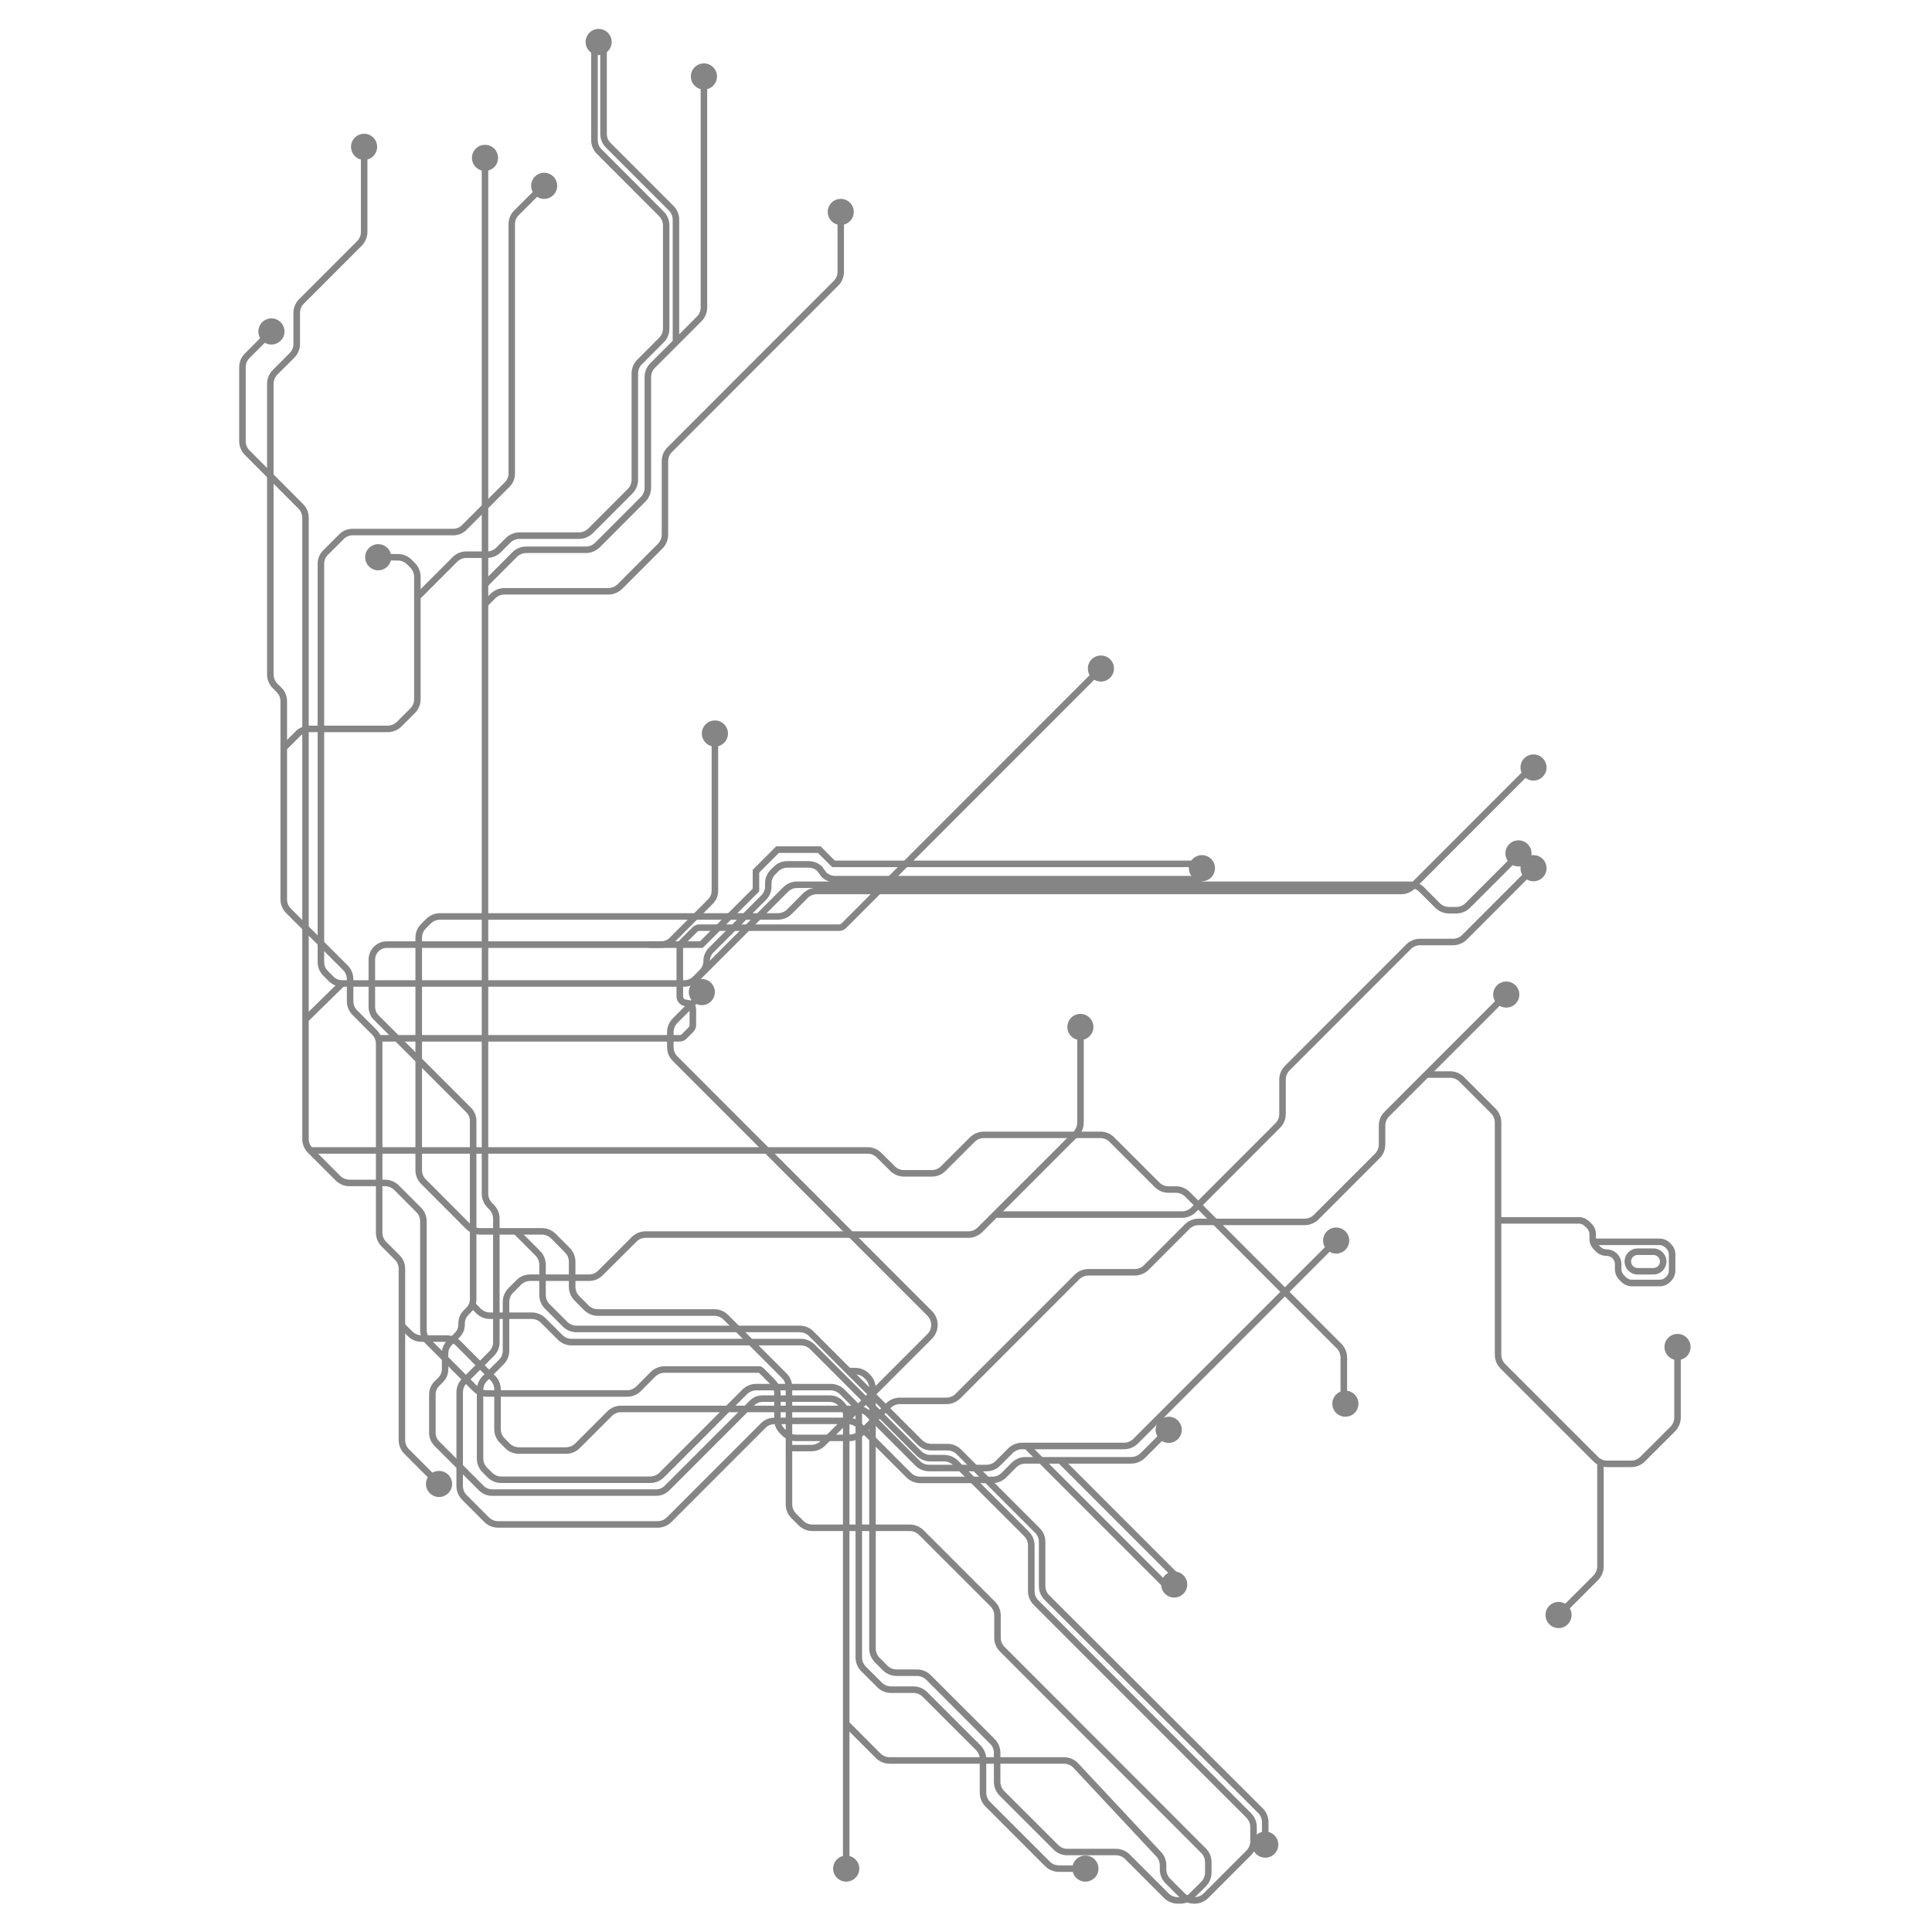 <svg xmlns="http://www.w3.org/2000/svg" xmlns:xlink="http://www.w3.org/1999/xlink" width="1080" zoomAndPan="magnify" viewBox="0 0 810 810" height="1080" preserveAspectRatio="xMidYMid meet" version="1.0"><defs><filter x="0%" y="0%" width="100%" height="100%" id="id1"><feColorMatrix values="0 0 0 0 1 0 0 0 0 1 0 0 0 0 1 0 0 0 1 0" color-interpolation-filters="sRGB"/></filter><mask id="id2"><g filter="url(#id1)"><rect x="-81" width="972" fill="#000000" y="-81" height="972" fill-opacity="0.498"/></g></mask><clipPath id="id3"><path d="M 76 308 L 545 308 L 545 786.121 L 76 786.121 Z M 76 308 " clip-rule="nonzero"/></clipPath><clipPath id="id4"><path d="M 99 534 L 429 534 L 429 786.121 L 99 786.121 Z M 99 534 " clip-rule="nonzero"/></clipPath><clipPath id="id5"><path d="M 147 0.121 L 159 0.121 L 159 12 L 147 12 Z M 147 0.121 " clip-rule="nonzero"/></clipPath><clipPath id="id6"><rect x="0" width="614" y="0" height="787"/></clipPath></defs><g mask="url(#id2)"><g transform="matrix(1, 0, 0, 1, 98, 12)"><g clip-path="url(#id6)"><path fill="#0d0a0b" d="M 85.102 611.113 L 71.57 597.57 C 70.004 596.035 69.145 593.949 69.145 591.77 L 69.145 520.016 C 69.145 518.543 68.594 517.16 67.551 516.148 L 61.996 510.59 C 60.461 509.023 59.602 506.969 59.602 504.785 L 59.602 425.633 C 59.602 424.16 59.02 422.809 58.004 421.766 L 49.844 413.566 C 48.277 412.031 47.418 409.977 47.418 407.766 L 47.418 398.555 C 47.418 397.109 46.867 395.73 45.824 394.684 L 22.012 370.859 C 20.445 369.293 19.586 367.238 19.586 365.059 L 19.586 282.035 C 19.586 280.594 19.035 279.211 17.992 278.168 L 16.395 276.57 C 14.828 275.004 13.973 272.949 13.973 270.738 L 13.973 148.906 C 13.973 146.727 14.828 144.672 16.395 143.105 L 23.422 136.043 C 24.465 135.027 25.02 133.648 25.02 132.172 L 25.02 119.188 C 25.02 116.977 25.906 114.918 27.441 113.383 L 51.715 89.098 C 52.758 88.055 53.312 86.703 53.312 85.23 L 53.312 49.551 L 56.043 49.551 L 56.043 85.23 C 56.043 87.41 55.184 89.465 53.648 91.031 L 29.375 115.316 C 28.332 116.363 27.781 117.711 27.781 119.188 L 27.781 132.172 C 27.781 134.383 26.922 136.441 25.387 137.977 L 18.297 145.039 C 17.285 146.082 16.703 147.465 16.703 148.906 L 16.703 270.738 C 16.703 272.211 17.285 273.594 18.297 274.637 L 19.926 276.234 C 21.488 277.797 22.348 279.855 22.348 282.035 L 22.348 365.059 C 22.348 366.531 22.902 367.883 23.945 368.926 L 47.758 392.75 C 49.289 394.316 50.148 396.375 50.148 398.555 L 50.148 407.766 C 50.148 409.238 50.734 410.621 51.777 411.633 L 59.938 419.832 C 61.473 421.367 62.332 423.422 62.332 425.633 L 62.332 504.785 C 62.332 506.23 62.887 507.613 63.93 508.656 L 69.484 514.211 C 71.047 515.746 71.875 517.805 71.875 520.016 L 71.875 591.77 C 71.875 593.242 72.461 594.625 73.504 595.637 L 87.035 609.176 L 85.102 611.113 " fill-opacity="1" fill-rule="nonzero"/><path fill="#0d0a0b" d="M 315.559 604.848 L 291.559 604.848 C 289.383 604.848 287.297 604.02 285.762 602.453 L 264.984 581.668 C 263.973 580.656 262.562 580.07 261.121 580.07 L 162.402 580.07 C 160.957 580.07 159.578 580.625 158.535 581.668 L 145.094 595.117 C 143.559 596.68 141.504 597.512 139.293 597.512 L 119.562 597.512 C 117.383 597.512 115.297 596.68 113.762 595.117 L 111.613 592.938 C 110.051 591.402 109.223 589.344 109.223 587.133 L 109.223 570.523 C 109.223 569.047 108.637 567.668 107.594 566.652 L 93.172 552.191 C 92.16 551.148 90.75 550.566 89.273 550.566 L 78.781 550.566 C 76.57 550.566 74.516 549.734 72.98 548.172 L 69.543 544.762 L 71.477 542.828 L 74.914 546.234 C 75.926 547.281 77.309 547.832 78.781 547.832 L 89.273 547.832 C 91.484 547.832 93.539 548.691 95.105 550.258 L 109.527 564.719 C 111.094 566.254 111.953 568.312 111.953 570.523 L 111.953 587.133 C 111.953 588.605 112.504 589.988 113.547 591 L 115.695 593.18 C 116.738 594.227 118.121 594.777 119.562 594.777 L 139.293 594.777 C 140.738 594.777 142.148 594.195 143.16 593.18 L 156.602 579.734 C 158.168 578.168 160.223 577.34 162.402 577.34 L 261.121 577.34 C 263.297 577.34 265.387 578.168 266.918 579.734 L 287.695 600.52 C 288.738 601.562 290.086 602.117 291.559 602.117 L 315.559 602.117 C 317.031 602.117 318.41 601.562 319.426 600.52 L 324.672 595.27 C 326.234 593.734 328.293 592.875 330.473 592.875 L 373.246 592.875 C 374.691 592.875 376.102 592.289 377.113 591.277 L 461.227 507.152 L 463.16 509.086 L 379.078 593.211 C 377.512 594.746 375.457 595.605 373.246 595.605 L 330.473 595.605 C 328.996 595.605 327.648 596.191 326.605 597.203 L 321.355 602.453 C 319.824 604.02 317.734 604.848 315.559 604.848 " fill-opacity="1" fill-rule="nonzero"/><path fill="#0d0a0b" d="M 177.715 628.488 L 110.848 628.488 C 108.668 628.488 106.613 627.66 105.047 626.094 L 95.75 616.793 C 94.215 615.227 93.355 613.168 93.355 610.988 L 93.355 571.781 C 93.355 569.57 94.215 567.512 95.75 565.977 L 107.105 554.586 C 108.148 553.574 108.73 552.191 108.73 550.719 L 108.73 498.891 C 108.73 497.449 108.148 496.066 107.105 495.023 L 106.367 494.285 C 104.832 492.719 103.973 490.664 103.973 488.484 L 103.973 54.188 L 106.707 54.188 L 106.707 488.484 C 106.707 489.926 107.289 491.309 108.301 492.352 L 109.039 493.09 C 110.602 494.656 111.461 496.711 111.461 498.891 L 111.461 550.719 C 111.461 552.93 110.602 554.988 109.039 556.523 L 97.684 567.914 C 96.641 568.926 96.086 570.309 96.086 571.781 L 96.086 610.988 C 96.086 612.434 96.641 613.812 97.684 614.859 L 106.98 624.16 C 108.023 625.203 109.406 625.758 110.848 625.758 L 177.715 625.758 C 179.156 625.758 180.566 625.176 181.582 624.16 L 220.98 584.738 C 222.516 583.172 224.602 582.344 226.781 582.344 L 257.406 582.344 C 259.617 582.344 261.641 583.172 263.207 584.738 L 283.949 605.492 C 284.992 606.535 286.344 607.09 287.816 607.09 L 318.074 607.09 C 319.516 607.09 320.926 606.508 321.941 605.492 L 326.113 601.285 C 327.68 599.723 329.734 598.859 331.914 598.859 L 376.285 598.859 C 377.727 598.859 379.109 598.277 380.152 597.266 L 391.996 585.414 L 393.93 587.348 L 382.086 599.199 C 380.551 600.734 378.434 601.625 376.285 601.625 L 331.914 601.625 C 330.473 601.625 329.09 602.176 328.047 603.223 L 323.875 607.426 C 322.34 608.961 320.223 609.824 318.074 609.824 L 287.816 609.824 C 285.637 609.824 283.582 608.961 282.016 607.426 L 261.273 586.672 C 260.262 585.66 258.848 585.074 257.406 585.074 L 226.781 585.074 C 225.309 585.074 223.926 585.629 222.914 586.672 L 183.512 626.094 C 181.98 627.629 179.863 628.488 177.715 628.488 " fill-opacity="1" fill-rule="nonzero"/><path fill="#0d0a0b" d="M 106.305 242.215 L 104.375 240.281 L 107.719 236.934 C 109.281 235.398 111.34 234.539 113.52 234.539 L 157.062 234.539 C 158.504 234.539 159.914 233.953 160.93 232.941 L 177.805 216.023 C 178.82 215.012 179.434 213.598 179.434 212.156 L 179.434 181.359 C 179.434 179.148 180.262 177.094 181.824 175.559 L 251.516 105.801 C 252.559 104.758 253.141 103.406 253.141 101.93 L 253.141 77.277 L 255.84 77.277 L 255.84 101.93 C 255.84 104.109 255.012 106.199 253.449 107.734 L 183.758 177.492 C 182.715 178.504 182.133 179.887 182.133 181.359 L 182.133 212.156 C 182.133 214.336 181.273 216.453 179.738 217.988 L 162.863 234.875 C 161.328 236.379 159.211 237.27 157.062 237.27 L 113.52 237.27 C 112.043 237.27 110.695 237.824 109.652 238.867 L 106.305 242.215 " fill-opacity="1" fill-rule="nonzero"/><path fill="#0d0a0b" d="M 106.305 233.953 L 104.375 232.02 L 116.832 219.523 C 118.398 217.988 120.453 217.129 122.664 217.129 L 147.641 217.129 C 149.082 217.129 150.496 216.547 151.508 215.531 L 170.656 196.375 C 171.699 195.332 172.25 193.949 172.25 192.504 L 172.25 146.051 C 172.25 143.871 173.109 141.816 174.676 140.25 L 194.16 120.754 C 195.176 119.738 195.758 118.355 195.758 116.883 L 195.758 20.047 L 198.488 20.047 L 198.488 116.883 C 198.488 119.094 197.629 121.152 196.094 122.688 L 176.609 142.184 C 175.566 143.227 174.984 144.609 174.984 146.051 L 174.984 192.504 C 174.984 194.684 174.152 196.742 172.59 198.309 L 153.441 217.469 C 151.906 218.973 149.789 219.863 147.641 219.863 L 122.664 219.863 C 121.188 219.863 119.809 220.445 118.766 221.457 L 106.305 233.953 " fill-opacity="1" fill-rule="nonzero"/><path fill="#0d0a0b" d="M 77.555 239.664 L 75.621 237.73 L 91.762 221.582 C 93.297 220.047 95.352 219.188 97.562 219.188 L 106.184 219.188 C 107.625 219.188 109.039 218.602 110.051 217.59 L 114.039 213.598 C 115.574 212.062 117.66 211.203 119.84 211.203 L 144.758 211.203 C 146.199 211.203 147.578 210.621 148.621 209.605 L 165.164 193.027 C 166.207 192.016 166.789 190.602 166.789 189.16 L 166.789 144.609 C 166.789 142.398 167.648 140.34 169.184 138.805 L 178.328 129.625 C 179.34 128.613 179.953 127.199 179.953 125.758 L 179.953 82.496 C 179.953 81.023 179.371 79.672 178.328 78.629 L 152.273 52.531 C 150.711 50.996 149.852 48.938 149.852 46.727 L 149.852 6.965 L 152.613 6.965 L 152.613 46.727 C 152.613 48.199 153.164 49.582 154.207 50.594 L 180.262 76.691 C 181.824 78.227 182.652 80.316 182.652 82.496 L 182.652 125.758 C 182.652 127.938 181.797 130.055 180.262 131.559 L 171.117 140.738 C 170.074 141.785 169.52 143.137 169.52 144.609 L 169.52 189.16 C 169.52 191.309 168.629 193.426 167.098 194.961 L 150.555 211.543 C 148.992 213.078 146.934 213.938 144.758 213.938 L 119.84 213.938 C 118.367 213.938 116.984 214.52 115.973 215.531 L 111.984 219.523 C 110.418 221.059 108.363 221.918 106.184 221.918 L 97.562 221.918 C 96.086 221.918 94.707 222.504 93.695 223.516 L 77.555 239.664 " fill-opacity="1" fill-rule="nonzero"/><path fill="#0d0a0b" d="M 22.258 302.207 L 20.324 300.273 L 25.938 294.625 C 27.473 293.09 29.527 292.23 31.738 292.23 L 64.543 292.23 C 65.984 292.23 67.395 291.645 68.41 290.633 L 74.023 285.016 C 75.035 283.969 75.621 282.617 75.621 281.145 L 75.621 229.84 C 75.621 228.398 75.035 227.016 74.023 225.973 L 72.645 224.59 C 71.629 223.578 70.219 222.992 68.777 222.992 L 61.996 222.992 L 61.996 220.262 L 68.777 220.262 C 70.957 220.262 73.043 221.121 74.578 222.656 L 75.957 224.039 C 77.492 225.602 78.352 227.66 78.352 229.84 L 78.352 281.145 C 78.352 283.324 77.492 285.414 75.957 286.949 L 70.34 292.566 C 68.809 294.102 66.691 294.961 64.543 294.961 L 31.738 294.961 C 30.266 294.961 28.883 295.547 27.871 296.59 L 22.258 302.207 " fill-opacity="1" fill-rule="nonzero"/><path fill="#0d0a0b" d="M 258.145 771.934 L 255.41 771.934 L 255.41 581.301 C 255.41 579.98 254.891 578.75 253.969 577.828 L 253.324 577.152 C 252.375 576.234 251.145 575.742 249.828 575.742 L 221.75 575.742 C 220.43 575.742 219.203 576.234 218.281 577.152 L 182.562 612.895 C 181.121 614.336 179.188 615.133 177.16 615.133 L 108.27 615.133 C 106.215 615.133 104.281 614.336 102.84 612.895 L 84.152 594.195 C 82.707 592.75 81.91 590.816 81.91 588.789 L 81.91 572.578 C 81.91 570.523 82.707 568.617 84.152 567.176 L 85.809 565.52 C 86.727 564.598 87.25 563.367 87.25 562.047 L 87.25 555.445 C 87.25 553.391 88.016 551.488 89.461 550.043 L 92.711 546.789 C 93.664 545.867 94.156 544.641 94.156 543.32 L 94.156 542.797 C 94.156 540.742 94.953 538.836 96.395 537.395 L 97.562 536.227 C 98.48 535.305 99.004 534.078 99.004 532.758 L 99.004 457.871 C 99.004 456.551 98.48 455.324 97.562 454.402 L 58.773 415.594 C 57.332 414.152 56.531 412.219 56.531 410.16 L 56.531 390.324 C 56.531 388.27 57.332 386.363 58.773 384.922 C 60.215 383.449 62.148 382.648 64.172 382.648 L 179.219 382.648 C 180.508 382.648 181.766 382.129 182.684 381.238 L 198.918 364.996 C 199.84 364.074 200.359 362.848 200.359 361.527 L 200.359 295.516 L 203.09 295.516 L 203.09 361.527 C 203.09 363.551 202.293 365.488 200.852 366.93 L 184.617 383.172 C 183.207 384.586 181.242 385.414 179.219 385.414 L 64.172 385.414 C 62.855 385.414 61.625 385.906 60.707 386.855 C 59.785 387.777 59.266 389.004 59.266 390.324 L 59.266 410.16 C 59.266 411.48 59.785 412.707 60.707 413.66 L 99.492 452.438 C 100.938 453.91 101.734 455.816 101.734 457.871 L 101.734 532.758 C 101.734 534.816 100.938 536.719 99.492 538.16 L 98.328 539.328 C 97.406 540.25 96.887 541.508 96.887 542.797 L 96.887 543.32 C 96.887 545.348 96.086 547.281 94.645 548.723 L 91.395 551.977 C 90.473 552.898 89.949 554.125 89.949 555.445 L 89.949 562.047 C 89.949 564.105 89.184 566.008 87.742 567.453 L 86.082 569.109 C 85.164 570.031 84.641 571.258 84.641 572.578 L 84.641 588.789 C 84.641 590.082 85.164 591.34 86.082 592.262 L 104.773 610.957 C 105.691 611.879 106.949 612.402 108.27 612.402 L 177.16 612.402 C 178.48 612.402 179.707 611.879 180.629 610.957 L 216.348 575.219 C 217.789 573.777 219.691 573.008 221.75 573.008 L 249.828 573.008 C 251.883 573.008 253.816 573.777 255.258 575.219 L 255.902 575.895 C 257.344 577.34 258.145 579.242 258.145 581.301 L 258.145 771.934 " fill-opacity="1" fill-rule="nonzero"/><path fill="#0d0a0b" d="M 196.617 385.414 L 173.938 385.414 L 173.938 382.648 L 195.48 382.648 L 217.574 360.574 L 217.574 352.684 L 227.426 342.828 L 246.051 342.828 L 252.004 348.816 L 405.93 348.816 L 405.93 351.547 L 250.902 351.547 L 244.918 345.59 L 228.562 345.59 L 220.305 353.82 L 220.305 361.711 L 196.617 385.414 " fill-opacity="1" fill-rule="nonzero"/><path fill="#0d0a0b" d="M 188.883 401.688 L 45.484 401.688 C 43.336 401.688 41.344 400.855 39.871 399.383 L 37.508 397.02 C 36.004 395.516 35.176 393.52 35.176 391.398 L 35.176 224.344 C 35.176 222.227 36.004 220.23 37.508 218.727 L 44.195 212.031 C 45.699 210.527 47.695 209.699 49.812 209.699 L 92.008 209.699 C 93.387 209.699 94.676 209.176 95.656 208.195 L 113.672 190.172 C 114.652 189.191 115.207 187.898 115.207 186.52 L 115.207 81.914 C 115.207 79.793 116.004 77.828 117.508 76.324 L 128.891 64.934 L 130.824 66.867 L 119.441 78.258 C 118.457 79.242 117.906 80.531 117.906 81.914 L 117.906 186.52 C 117.906 188.637 117.109 190.633 115.605 192.105 L 97.621 210.129 C 96.117 211.633 94.125 212.434 92.008 212.434 L 49.812 212.434 C 48.43 212.434 47.113 212.984 46.129 213.969 L 39.441 220.66 C 38.457 221.645 37.906 222.965 37.906 224.344 L 37.906 391.398 C 37.906 392.781 38.457 394.102 39.441 395.055 L 41.805 397.449 C 42.754 398.402 44.105 398.953 45.484 398.953 L 188.883 398.953 C 190.297 398.953 191.586 398.43 192.566 397.449 L 195.359 394.625 C 196.34 393.641 196.895 392.352 196.895 390.969 C 196.895 388.852 197.723 386.855 199.227 385.352 L 221.227 363.336 C 222.211 362.355 222.762 361.035 222.762 359.652 L 222.762 358.332 C 222.762 356.215 223.559 354.219 225.062 352.715 L 226.445 351.332 C 227.949 349.828 229.941 349.031 232.059 349.031 L 241.051 349.031 C 243.168 349.031 245.164 349.828 246.668 351.332 L 246.789 351.484 L 248.445 353.789 C 249.43 354.711 250.719 355.23 252.066 355.23 L 405.93 355.23 L 405.93 357.965 L 252.066 357.965 C 249.949 357.965 247.926 357.105 246.453 355.633 L 246.328 355.477 L 244.641 353.207 C 243.66 352.254 242.402 351.762 241.051 351.762 L 232.059 351.762 C 230.68 351.762 229.328 352.316 228.379 353.266 L 226.996 354.648 C 226.016 355.633 225.461 356.953 225.461 358.332 L 225.461 359.652 C 225.461 361.773 224.664 363.766 223.16 365.273 L 201.156 387.285 C 200.176 388.27 199.625 389.559 199.625 390.969 C 199.625 393.09 198.797 395.086 197.293 396.559 L 194.5 399.383 C 192.996 400.855 191 401.688 188.883 401.688 " fill-opacity="1" fill-rule="nonzero"/><g clip-path="url(#id3)"><path fill="#0d0a0b" d="M 269.16 629.902 L 269.16 679.148 C 269.16 680.625 269.742 682.004 270.754 683.02 L 274.07 686.336 C 275.113 687.379 276.492 687.93 277.938 687.93 L 286.465 687.93 C 288.645 687.93 290.73 688.789 292.266 690.355 L 319.023 717.098 C 320.559 718.664 321.418 720.723 321.418 722.902 L 321.418 735.031 C 321.418 736.441 322 737.887 323.016 738.898 L 345.629 761.496 C 346.672 762.539 348.023 763.121 349.496 763.121 L 369.871 763.121 C 372.02 763.121 374.137 763.984 375.672 765.52 L 391.906 781.762 C 392.949 782.805 394.328 783.387 395.801 783.387 L 396.906 783.387 C 398.348 783.387 399.762 782.805 400.773 781.762 L 405.621 776.938 C 406.637 775.895 407.219 774.516 407.219 773.07 L 407.219 768.742 C 407.219 767.297 406.637 765.887 405.621 764.875 L 321.266 680.441 C 319.699 678.906 318.84 676.848 318.84 674.668 L 318.84 665.332 C 318.84 663.891 318.289 662.508 317.246 661.465 L 287.297 631.531 C 286.281 630.484 284.871 629.902 283.43 629.902 Z M 396.906 786.121 L 395.801 786.121 C 393.594 786.121 391.535 785.262 389.973 783.695 L 373.738 767.453 C 372.727 766.41 371.316 765.824 369.871 765.824 L 349.496 765.824 C 347.316 765.824 345.23 764.996 343.695 763.43 L 321.082 740.832 C 319.547 739.266 318.688 737.211 318.688 735.031 L 318.688 722.902 C 318.688 721.457 318.137 720.078 317.09 719.062 L 290.332 692.262 C 289.289 691.246 287.941 690.664 286.465 690.664 L 277.938 690.664 C 275.758 690.664 273.699 689.805 272.137 688.27 L 268.82 684.953 C 267.289 683.387 266.43 681.328 266.43 679.148 L 266.43 629.902 L 242.617 629.902 C 240.469 629.902 238.352 629.043 236.816 627.508 L 233.84 624.527 C 232.273 622.965 231.414 620.906 231.414 618.727 L 231.414 569.602 C 231.414 568.129 230.863 566.777 229.82 565.734 L 205.363 541.262 C 204.32 540.219 202.969 539.664 201.496 539.664 L 152.645 539.664 C 150.465 539.664 148.406 538.805 146.844 537.238 L 142.914 533.309 C 141.352 531.746 140.492 529.688 140.492 527.477 L 140.492 516.977 C 140.492 515.531 139.906 514.121 138.895 513.109 L 133.035 507.211 C 132.023 506.199 130.609 505.617 129.168 505.617 L 103.176 505.617 C 100.996 505.617 98.941 504.758 97.375 503.223 L 78.598 484.398 C 77.031 482.863 76.172 480.809 76.172 478.598 L 76.172 381.176 C 76.172 378.965 77.031 376.91 78.598 375.344 L 80.684 373.254 C 82.25 371.719 84.305 370.859 86.484 370.859 L 228.133 370.859 C 229.574 370.859 230.984 370.277 232 369.262 L 238.656 362.57 C 240.223 361.035 242.277 360.176 244.488 360.176 L 489.426 360.176 C 490.898 360.176 492.312 359.594 493.324 358.578 L 543.035 308.809 L 544.969 310.742 L 495.258 360.512 C 493.723 362.016 491.605 362.906 489.426 362.906 L 244.488 362.906 C 243.016 362.906 241.633 363.461 240.59 364.504 L 233.93 371.199 C 232.426 372.703 230.281 373.594 228.133 373.594 L 86.484 373.594 C 85.039 373.594 83.66 374.145 82.617 375.188 L 80.531 377.277 C 79.488 378.32 78.934 379.703 78.934 381.176 L 78.934 478.598 C 78.934 480.07 79.488 481.422 80.531 482.465 L 99.309 501.285 C 100.352 502.332 101.734 502.883 103.176 502.883 L 129.168 502.883 C 131.379 502.883 133.434 503.742 134.969 505.277 L 140.828 511.141 C 142.363 512.676 143.254 514.797 143.254 516.977 L 143.254 527.477 C 143.254 528.949 143.805 530.332 144.848 531.375 L 148.777 535.305 C 149.82 536.352 151.199 536.902 152.645 536.902 L 201.496 536.902 C 203.676 536.902 205.762 537.762 207.297 539.328 L 231.754 563.797 C 233.316 565.332 234.145 567.391 234.145 569.602 L 234.145 618.727 C 234.145 620.168 234.73 621.551 235.773 622.594 L 238.75 625.574 C 239.762 626.586 241.172 627.168 242.617 627.168 L 266.43 627.168 L 266.43 570.125 C 266.43 568.648 265.875 567.27 264.832 566.254 L 264.402 565.824 C 263.391 564.781 262.008 564.227 260.535 564.227 L 257.773 564.227 L 257.773 561.465 L 260.535 561.465 C 262.715 561.465 264.801 562.355 266.336 563.891 L 266.766 564.32 C 268.301 565.855 269.16 567.914 269.16 570.125 L 269.16 627.168 L 283.43 627.168 C 285.605 627.168 287.695 628.059 289.227 629.562 L 319.18 659.531 C 320.742 661.098 321.57 663.152 321.57 665.332 L 321.57 674.668 C 321.57 676.109 322.156 677.492 323.199 678.504 L 407.555 762.938 C 409.09 764.473 409.949 766.562 409.949 768.742 L 409.949 773.07 C 409.949 775.25 409.09 777.309 407.555 778.875 L 402.707 783.695 C 401.172 785.23 399.086 786.121 396.906 786.121 " fill-opacity="1" fill-rule="nonzero"/></g><path fill="#0d0a0b" d="M 433.824 759.008 L 431.094 759.008 L 431.094 751.977 C 431.094 750.504 430.508 749.121 429.496 748.109 L 339.953 658.762 C 338.418 657.227 337.559 655.172 337.559 652.961 L 337.559 634.445 C 337.559 632.973 336.977 631.621 335.934 630.578 L 303.066 597.695 C 302.055 596.68 300.645 596.098 299.203 596.098 L 292.449 596.098 C 290.273 596.098 288.215 595.238 286.652 593.672 L 241.145 548.141 C 240.129 547.125 238.719 546.543 237.277 546.543 L 143.715 546.543 C 141.535 546.543 139.477 545.684 137.914 544.117 L 130.488 536.688 C 128.953 535.152 128.094 533.066 128.094 530.883 L 128.094 518.266 C 128.094 516.793 127.512 515.41 126.496 514.398 L 117.324 505.215 L 119.258 503.281 L 128.43 512.461 C 129.965 513.996 130.824 516.086 130.824 518.266 L 130.824 530.883 C 130.824 532.359 131.379 533.738 132.422 534.754 L 139.848 542.184 C 140.891 543.227 142.27 543.781 143.715 543.781 L 237.277 543.781 C 239.453 543.781 241.512 544.641 243.074 546.207 L 288.582 591.738 C 289.629 592.781 291.008 593.336 292.449 593.336 L 299.203 593.336 C 301.41 593.336 303.469 594.195 305 595.762 L 337.867 628.645 C 339.43 630.18 340.289 632.234 340.289 634.445 L 340.289 652.961 C 340.289 654.434 340.844 655.816 341.887 656.828 L 431.43 746.176 C 432.965 747.711 433.824 749.766 433.824 751.977 L 433.824 759.008 " fill-opacity="1" fill-rule="nonzero"/><g clip-path="url(#id4)"><path fill="#0d0a0b" d="M 402.801 786.121 C 402.801 786.121 402.77 786.121 402.77 786.121 L 402.555 786.121 C 400.375 786.121 398.32 785.262 396.785 783.727 L 390.648 777.586 C 389.113 776.051 388.254 773.93 388.254 771.781 L 388.254 770.031 C 388.254 768.648 387.73 767.328 386.781 766.316 L 352.074 729.195 C 351.062 728.09 349.59 727.445 348.086 727.445 L 274.988 727.445 C 272.812 727.445 270.754 726.586 269.191 725.051 L 255.441 711.297 L 257.375 709.332 L 271.125 723.117 C 272.168 724.129 273.516 724.715 274.988 724.715 L 348.086 724.715 C 350.355 724.715 352.535 725.664 354.07 727.324 L 388.773 764.441 C 390.188 765.949 390.984 767.945 390.984 770.031 L 390.984 771.781 C 390.984 773.195 391.566 774.605 392.582 775.648 L 398.719 781.789 C 399.762 782.805 401.109 783.387 402.555 783.387 L 402.77 783.387 C 402.77 783.387 402.77 783.387 402.801 783.387 C 404.242 783.387 405.621 782.805 406.664 781.789 L 424.586 763.859 C 425.598 762.816 426.184 761.434 426.184 759.992 L 426.184 754.004 C 426.184 752.531 425.598 751.148 424.586 750.105 L 335.41 660.883 C 333.848 659.348 332.988 657.289 332.988 655.078 L 332.988 635.922 C 332.988 634.445 332.434 633.094 331.391 632.051 L 301.656 602.301 C 300.645 601.285 299.23 600.703 297.789 600.703 L 292.051 600.703 C 289.871 600.703 287.816 599.844 286.25 598.277 L 241.664 553.668 C 240.621 552.652 239.211 552.07 237.766 552.07 L 141.656 552.07 C 139.477 552.07 137.422 551.211 135.855 549.645 L 128.801 542.613 C 127.785 541.57 126.375 540.984 124.934 540.984 L 107.441 540.984 C 105.262 540.984 103.207 540.156 101.641 538.59 L 99.402 536.32 L 101.336 534.383 L 103.574 536.656 C 104.617 537.699 106 538.254 107.441 538.254 L 124.934 538.254 C 127.141 538.254 129.199 539.113 130.734 540.68 L 137.789 547.711 C 138.832 548.754 140.215 549.305 141.656 549.305 L 237.766 549.305 C 239.977 549.305 242.031 550.168 243.598 551.73 L 288.184 596.344 C 289.227 597.387 290.609 597.973 292.051 597.973 L 297.789 597.973 C 300 597.973 302.055 598.832 303.621 600.367 L 333.324 630.117 C 334.891 631.652 335.75 633.711 335.75 635.922 L 335.75 655.078 C 335.75 656.551 336.301 657.934 337.344 658.949 L 426.52 748.203 C 428.055 749.738 428.914 751.793 428.914 754.004 L 428.914 759.992 C 428.914 762.172 428.055 764.227 426.52 765.793 L 408.598 783.727 C 407.062 785.262 404.945 786.121 402.801 786.121 " fill-opacity="1" fill-rule="nonzero"/></g><path fill="#0d0a0b" d="M 357.047 772.793 L 345.969 772.793 C 343.758 772.793 341.703 771.934 340.168 770.398 L 315.16 745.375 C 313.625 743.812 312.766 741.754 312.766 739.574 L 312.766 725.574 C 312.766 724.129 312.184 722.75 311.168 721.703 L 288.828 699.383 C 287.816 698.371 286.406 697.785 284.992 697.785 L 275.574 697.785 C 273.395 697.785 271.34 696.926 269.773 695.359 L 263.082 688.668 C 261.551 687.133 260.691 685.074 260.691 682.863 L 260.691 581.359 C 260.691 579.887 260.105 578.504 259.094 577.492 L 254.121 572.52 C 253.109 571.504 251.699 570.922 250.258 570.922 L 219.047 570.922 C 217.605 570.922 216.227 571.504 215.184 572.52 L 180.383 607.367 C 178.848 608.902 176.73 609.762 174.582 609.762 L 112.199 609.762 C 109.988 609.762 107.934 608.934 106.398 607.367 L 104.312 605.277 C 102.746 603.711 101.918 601.656 101.918 599.477 L 101.918 570.797 C 101.918 568.617 102.746 566.562 104.312 564.996 L 111.184 558.117 C 112.23 557.074 112.781 555.691 112.781 554.25 L 112.781 533.863 C 112.781 531.652 113.641 529.594 115.207 528.027 L 118.52 524.715 C 120.086 523.148 122.141 522.32 124.32 522.32 L 148.961 522.32 C 150.402 522.32 151.785 521.734 152.797 520.691 L 166.852 506.66 C 168.414 505.094 170.473 504.234 172.68 504.234 L 308.008 504.234 C 309.449 504.234 310.863 503.652 311.875 502.637 L 352.043 462.477 C 353.055 461.434 353.641 460.051 353.641 458.578 L 353.641 418.574 L 356.371 418.574 L 356.371 458.578 C 356.371 460.789 355.512 462.848 353.977 464.414 L 313.809 504.57 C 312.273 506.105 310.156 506.969 308.008 506.969 L 172.68 506.969 C 171.207 506.969 169.828 507.551 168.816 508.594 L 154.73 522.625 C 153.195 524.191 151.141 525.051 148.961 525.051 L 124.32 525.051 C 122.848 525.051 121.496 525.605 120.453 526.648 L 117.137 529.965 C 116.094 531.008 115.512 532.391 115.512 533.863 L 115.512 554.25 C 115.512 556.43 114.684 558.488 113.117 560.051 L 106.246 566.93 C 105.203 567.973 104.617 569.324 104.617 570.797 L 104.617 599.477 C 104.617 600.918 105.203 602.301 106.246 603.344 L 108.332 605.434 C 109.375 606.477 110.758 607.027 112.199 607.027 L 174.582 607.027 C 175.996 607.027 177.406 606.445 178.449 605.434 L 213.25 570.582 C 214.812 569.047 216.871 568.188 219.047 568.188 L 250.258 568.188 C 252.434 568.188 254.523 569.047 256.055 570.582 L 261.027 575.559 C 262.562 577.094 263.422 579.148 263.422 581.359 L 263.422 682.863 C 263.422 684.309 263.973 685.691 265.016 686.734 L 271.707 693.426 C 272.75 694.473 274.102 695.023 275.574 695.023 L 284.992 695.023 C 287.141 695.023 289.258 695.914 290.762 697.449 L 313.102 719.77 C 314.637 721.336 315.496 723.395 315.496 725.574 L 315.496 739.574 C 315.496 741.016 316.078 742.398 317.09 743.441 L 342.102 768.434 C 343.113 769.48 344.496 770.062 345.969 770.062 L 357.047 770.062 L 357.047 772.793 " fill-opacity="1" fill-rule="nonzero"/><path fill="#0d0a0b" d="M 397.582 498.586 L 319.211 498.586 L 319.211 495.852 L 397.582 495.852 C 398.992 495.852 400.406 495.27 401.449 494.254 L 436.738 458.918 C 437.781 457.902 438.332 456.523 438.332 455.078 L 438.332 440.648 C 438.332 438.469 439.191 436.41 440.727 434.844 L 491.574 383.969 C 493.141 382.434 495.195 381.574 497.375 381.574 L 511.184 381.574 C 512.625 381.574 514.039 380.992 515.051 379.949 L 543.957 351.027 L 545.891 352.961 L 516.984 381.914 C 515.449 383.418 513.332 384.309 511.184 384.309 L 497.375 384.309 C 495.934 384.309 494.551 384.859 493.508 385.906 L 442.66 436.781 C 441.648 437.824 441.066 439.176 441.066 440.648 L 441.066 455.078 C 441.066 457.258 440.207 459.316 438.672 460.852 L 403.383 496.191 C 401.848 497.695 399.73 498.586 397.582 498.586 " fill-opacity="1" fill-rule="nonzero"/><path fill="#0d0a0b" d="M 585.844 603.098 L 575.84 603.098 C 573.629 603.098 571.574 602.238 570.039 600.703 L 531.098 561.773 C 529.566 560.207 528.707 558.148 528.707 555.938 L 528.707 458.609 C 528.707 457.168 528.121 455.785 527.109 454.742 L 513.852 441.477 C 512.84 440.465 511.43 439.879 509.988 439.879 L 499.645 439.879 L 499.645 437.148 L 509.988 437.148 C 512.164 437.148 514.223 438.008 515.785 439.543 L 529.043 452.805 C 530.578 454.34 531.438 456.43 531.438 458.609 L 531.438 555.938 C 531.438 557.41 532.02 558.793 533.031 559.836 L 571.973 598.77 C 572.984 599.781 574.367 600.367 575.84 600.367 L 585.844 600.367 C 587.316 600.367 588.699 599.781 589.711 598.77 L 602.352 586.148 C 603.367 585.105 603.949 583.727 603.949 582.281 L 603.949 552.777 L 606.68 552.777 L 606.68 582.281 C 606.68 584.461 605.82 586.52 604.285 588.086 L 591.645 600.703 C 590.109 602.238 588.055 603.098 585.844 603.098 " fill-opacity="1" fill-rule="nonzero"/><path fill="#0d0a0b" d="M 556.383 666.07 L 554.453 664.137 L 570.039 648.57 C 571.055 647.527 571.637 646.145 571.637 644.699 L 571.637 601.746 L 574.367 601.746 L 574.367 644.699 C 574.367 646.883 573.508 648.938 571.973 650.504 L 556.383 666.07 " fill-opacity="1" fill-rule="nonzero"/><path fill="#0d0a0b" d="M 258.145 592.199 L 235.617 592.199 C 233.441 592.199 231.383 591.34 229.82 589.805 L 228.992 588.945 C 227.426 587.41 226.598 585.352 226.598 583.141 L 226.598 572.273 C 226.598 570.859 226.043 569.539 225.094 568.496 C 221.809 565.059 220.582 563.922 220.152 563.551 L 180.598 563.551 C 179.156 563.551 177.773 564.137 176.73 565.148 L 170.719 571.199 C 169.152 572.734 167.098 573.594 164.887 573.594 L 106.09 573.594 C 103.914 573.594 101.855 572.734 100.293 571.199 L 80.559 551.457 C 78.996 549.891 78.137 547.832 78.137 545.621 L 78.137 500.059 C 78.137 498.586 77.582 497.203 76.539 496.191 L 67.305 486.918 C 66.262 485.906 64.879 485.32 63.438 485.32 L 48.523 485.32 C 46.344 485.32 44.289 484.461 42.723 482.926 L 31.125 471.32 C 29.59 469.785 28.73 467.668 28.73 465.488 L 28.73 205.094 C 28.73 203.621 28.148 202.238 27.105 201.227 L 4.703 178.781 C 3.137 177.215 2.277 175.156 2.277 172.977 L 2.277 141.969 C 2.277 139.758 3.137 137.699 4.703 136.164 L 14.828 126.004 L 16.762 127.938 L 6.637 138.098 C 5.594 139.113 5.012 140.496 5.012 141.969 L 5.012 172.977 C 5.012 174.422 5.594 175.805 6.637 176.848 L 29.039 199.289 C 30.602 200.824 31.43 202.883 31.43 205.094 L 31.43 465.488 C 31.43 466.93 32.016 468.344 33.059 469.355 L 44.656 480.992 C 45.699 482.004 47.082 482.59 48.523 482.59 L 63.438 482.59 C 65.617 482.59 67.672 483.449 69.238 485.016 L 78.473 494.254 C 80.039 495.789 80.898 497.879 80.898 500.059 L 80.898 545.621 C 80.898 547.066 81.449 548.477 82.492 549.52 L 102.227 569.262 C 103.27 570.277 104.648 570.859 106.09 570.859 L 164.887 570.859 C 166.359 570.859 167.742 570.277 168.785 569.262 L 174.797 563.215 C 176.363 561.68 178.418 560.82 180.598 560.82 L 220.582 560.82 C 221.289 560.82 221.535 560.82 227.059 566.621 C 228.531 568.156 229.297 570.152 229.297 572.273 L 229.297 583.141 C 229.297 584.586 229.879 585.996 230.926 587.012 L 231.754 587.871 C 232.797 588.883 234.176 589.465 235.617 589.465 L 258.145 589.465 C 259.555 589.465 260.965 588.883 262.008 587.871 L 273.484 576.355 C 275.02 574.82 277.105 573.961 279.285 573.961 L 298.801 573.961 C 300.246 573.961 301.656 573.379 302.668 572.332 L 352.535 522.441 C 354.098 520.906 356.156 520.047 358.336 520.047 L 377.758 520.047 C 379.199 520.047 380.613 519.465 381.625 518.449 L 398.719 501.348 C 400.254 499.781 402.34 498.922 404.516 498.922 L 448.98 498.922 C 450.426 498.922 451.836 498.34 452.848 497.324 L 478.473 471.688 C 479.516 470.645 480.066 469.293 480.066 467.82 L 480.066 459.898 C 480.066 457.719 480.926 455.633 482.492 454.098 L 532.543 404.02 L 534.477 405.953 L 484.426 456.031 C 483.383 457.074 482.797 458.426 482.797 459.898 L 482.797 467.82 C 482.797 470.031 481.969 472.09 480.406 473.625 L 454.781 499.262 C 453.246 500.797 451.129 501.656 448.98 501.656 L 404.516 501.656 C 403.043 501.656 401.664 502.238 400.652 503.281 L 383.559 520.383 C 382.023 521.887 379.906 522.777 377.758 522.777 L 358.336 522.777 C 356.891 522.777 355.512 523.363 354.469 524.375 L 304.602 574.297 C 303.066 575.805 300.949 576.695 298.801 576.695 L 279.285 576.695 C 277.812 576.695 276.461 577.246 275.418 578.289 L 263.941 589.805 C 262.41 591.34 260.293 592.199 258.145 592.199 " fill-opacity="1" fill-rule="nonzero"/><path fill="#0d0a0b" d="M 194.715 399.566 L 192.75 397.633 L 230.402 359.961 C 231.969 358.426 234.023 357.566 236.203 357.566 L 493.203 357.566 C 495.348 357.566 497.465 358.457 499 359.961 L 505.66 366.652 C 506.703 367.699 508.086 368.25 509.527 368.25 L 512.535 368.25 C 513.977 368.25 515.387 367.668 516.398 366.652 L 537.664 345.375 L 539.598 347.312 L 518.332 368.586 C 516.801 370.121 514.684 370.984 512.535 370.984 L 509.527 370.984 C 507.348 370.984 505.293 370.152 503.727 368.586 L 497.066 361.926 C 496.055 360.883 494.645 360.297 493.203 360.297 L 236.203 360.297 C 234.73 360.297 233.379 360.883 232.336 361.926 L 194.715 399.566 " fill-opacity="1" fill-rule="nonzero"/><path fill="#0d0a0b" d="M 31.031 416.395 L 29.129 414.426 L 44.504 399.352 L 46.438 401.285 L 31.031 416.395 " fill-opacity="1" fill-rule="nonzero"/><path fill="#0d0a0b" d="M 391.016 654.773 L 331.453 595.207 L 333.387 593.273 L 392.949 652.836 L 391.016 654.773 " fill-opacity="1" fill-rule="nonzero"/><path fill="#0d0a0b" d="M 395.188 650.871 L 345.57 601.227 L 347.504 599.293 L 397.121 648.938 L 395.188 650.871 " fill-opacity="1" fill-rule="nonzero"/><path fill="#0d0a0b" d="M 242.156 596.465 L 232.797 596.465 L 232.797 593.766 L 242.156 593.766 C 243.566 593.766 244.977 593.18 246.023 592.137 L 290.793 547.34 C 292.941 545.191 292.941 541.723 290.793 539.605 L 184.066 432.82 C 182.531 431.285 181.672 429.227 181.672 427.016 L 181.672 420.754 C 181.672 418.574 182.531 416.516 184.066 414.949 L 196.035 402.977 L 197.969 404.91 L 186 416.883 C 184.988 417.93 184.402 419.309 184.402 420.754 L 184.402 427.016 C 184.402 428.488 184.988 429.871 186 430.883 L 292.727 537.672 C 295.918 540.863 295.918 546.082 292.727 549.277 L 247.953 594.07 C 246.422 595.605 244.305 596.465 242.156 596.465 " fill-opacity="1" fill-rule="nonzero"/><path fill="#0d0a0b" d="M 186.918 424.684 L 60.555 424.684 L 60.555 421.949 L 186.918 421.949 C 187.289 421.949 187.625 421.828 187.871 421.551 L 190.695 418.727 C 190.941 418.48 191.094 418.113 191.094 417.773 L 191.094 411.203 C 191.094 410.469 190.48 409.852 189.742 409.852 C 187.473 409.852 185.629 408.043 185.629 405.77 L 185.629 385.168 C 185.629 384.062 186.059 383.051 186.859 382.25 L 192.352 376.754 C 193.117 375.988 194.16 375.559 195.266 375.559 L 253.848 375.559 C 254.215 375.559 254.551 375.402 254.797 375.16 L 362.602 267.297 L 364.531 269.234 L 256.73 377.094 C 255.965 377.859 254.953 378.289 253.848 378.289 L 195.266 378.289 C 194.898 378.289 194.531 378.445 194.285 378.688 L 188.793 384.184 C 188.516 384.461 188.395 384.801 188.395 385.168 L 188.395 405.77 C 188.395 406.508 188.977 407.121 189.742 407.121 C 191.984 407.121 193.855 408.961 193.855 411.203 L 193.855 417.773 C 193.855 418.848 193.395 419.895 192.629 420.66 L 189.805 423.484 C 189.035 424.285 187.992 424.684 186.918 424.684 " fill-opacity="1" fill-rule="nonzero"/><path fill="#0d0a0b" d="M 466.781 576.508 L 464.02 576.508 L 464.02 557.168 C 464.02 555.723 463.434 554.312 462.422 553.297 L 398.871 489.68 C 397.859 488.668 396.445 488.086 395.004 488.086 L 391.906 488.086 C 389.727 488.086 387.672 487.227 386.137 485.691 L 367.203 466.777 C 366.191 465.734 364.809 465.148 363.336 465.148 L 314.453 465.148 C 313.012 465.148 311.629 465.734 310.586 466.777 L 298.465 478.875 C 296.93 480.438 294.875 481.301 292.664 481.301 L 281.004 481.301 C 278.824 481.301 276.738 480.41 275.203 478.875 L 269.621 473.316 C 268.605 472.305 267.195 471.688 265.754 471.688 L 32.074 471.688 L 32.074 468.957 L 265.754 468.957 C 267.902 468.957 270.02 469.848 271.555 471.383 L 277.137 476.938 C 278.152 477.984 279.562 478.566 281.004 478.566 L 292.664 478.566 C 294.109 478.566 295.52 477.984 296.531 476.938 L 308.652 464.844 C 310.219 463.277 312.273 462.449 314.453 462.449 L 363.336 462.449 C 365.547 462.449 367.602 463.277 369.137 464.844 L 388.07 483.754 C 389.082 484.77 390.465 485.352 391.906 485.352 L 395.004 485.352 C 397.184 485.352 399.238 486.211 400.805 487.746 L 464.355 551.363 C 465.891 552.898 466.781 554.988 466.781 557.168 L 466.781 576.508 " fill-opacity="1" fill-rule="nonzero"/><path fill="#0d0a0b" d="M 186.766 131.469 L 184.035 131.469 L 184.035 80.102 C 184.035 78.66 183.453 77.277 182.41 76.234 L 156.078 49.891 C 154.516 48.355 153.656 46.266 153.656 44.086 L 153.656 6.965 L 156.418 6.965 L 156.418 44.086 C 156.418 45.559 156.969 46.91 158.012 47.957 L 184.344 74.297 C 185.906 75.863 186.766 77.922 186.766 80.102 L 186.766 131.469 " fill-opacity="1" fill-rule="nonzero"/><path fill="#0d0a0b" d="M 572.25 510.008 L 573.016 510.742 C 573.66 511.387 574.551 511.789 575.473 511.789 C 577.223 511.789 578.785 512.434 579.953 513.629 C 581.148 514.797 581.793 516.363 581.793 518.02 L 581.793 520.109 C 581.793 521.059 582.16 521.949 582.805 522.594 L 583.727 523.516 C 584.371 524.16 585.293 524.527 586.211 524.527 L 597.844 524.527 C 598.762 524.527 599.652 524.16 600.297 523.516 L 600.633 523.18 C 601.309 522.535 601.68 521.613 601.68 520.691 L 601.68 513.969 C 601.68 513.047 601.309 512.125 600.633 511.48 L 600.266 511.082 C 599.562 510.406 598.672 510.008 597.812 510.008 Z M 597.844 527.293 L 586.211 527.293 C 584.555 527.293 582.961 526.617 581.793 525.449 L 580.871 524.527 C 579.707 523.363 579.062 521.797 579.062 520.109 L 579.062 518.02 C 579.062 517.098 578.695 516.207 578.02 515.562 C 577.344 514.887 576.484 514.52 575.531 514.52 C 573.816 514.52 572.25 513.875 571.055 512.676 L 570.223 511.816 C 569.027 510.652 568.383 509.086 568.383 507.398 L 568.383 505.492 C 568.383 504.57 568.016 503.68 567.371 503.008 L 566.387 502.055 C 565.715 501.379 564.855 501.012 563.902 501.012 L 530.055 501.012 L 530.055 498.277 L 563.902 498.277 C 565.559 498.277 567.125 498.953 568.32 500.121 L 569.305 501.07 C 570.469 502.27 571.113 503.836 571.113 505.492 L 571.113 507.273 L 597.812 507.273 C 599.406 507.273 601.004 507.949 602.199 509.148 L 602.566 509.547 C 603.766 510.711 604.41 512.277 604.41 513.969 L 604.41 520.691 C 604.41 522.348 603.766 523.914 602.566 525.113 L 602.23 525.449 C 601.062 526.617 599.5 527.293 597.844 527.293 " fill-opacity="1" fill-rule="nonzero"/><path fill="#0d0a0b" d="M 588.605 514.152 C 587.07 514.152 585.844 515.379 585.844 516.883 C 585.844 518.387 587.07 519.617 588.605 519.617 L 595.203 519.617 C 596.707 519.617 597.934 518.387 597.934 516.883 C 597.934 515.379 596.707 514.152 595.203 514.152 Z M 595.203 522.348 L 588.605 522.348 C 585.566 522.348 583.113 519.895 583.113 516.883 C 583.113 513.875 585.566 511.418 588.605 511.418 L 595.203 511.418 C 598.211 511.418 600.664 513.875 600.664 516.883 C 600.664 519.895 598.211 522.348 595.203 522.348 " fill-opacity="1" fill-rule="nonzero"/><path fill="#0d0a0b" d="M 21.273 126.984 C 21.273 129.992 18.82 132.449 15.781 132.449 C 12.773 132.449 10.32 129.992 10.32 126.984 C 10.32 123.945 12.773 121.488 15.781 121.488 C 18.82 121.488 21.273 123.945 21.273 126.984 " fill-opacity="1" fill-rule="nonzero"/><path fill="#0d0a0b" d="M 66.047 221.613 C 66.047 224.652 63.59 227.109 60.555 227.109 C 57.547 227.109 55.09 224.652 55.09 221.613 C 55.09 218.602 57.547 216.148 60.555 216.148 C 63.59 216.148 66.047 218.602 66.047 221.613 " fill-opacity="1" fill-rule="nonzero"/><path fill="#0d0a0b" d="M 60.125 49.551 C 60.125 52.59 57.668 55.047 54.66 55.047 C 51.621 55.047 49.168 52.59 49.168 49.551 C 49.168 46.543 51.621 44.086 54.66 44.086 C 57.668 44.086 60.125 46.543 60.125 49.551 " fill-opacity="1" fill-rule="nonzero"/><path fill="#0d0a0b" d="M 110.816 54.188 C 110.816 57.227 108.363 59.652 105.355 59.652 C 102.316 59.652 99.863 57.227 99.863 54.188 C 99.863 51.148 102.316 48.723 105.355 48.723 C 108.363 48.723 110.816 51.148 110.816 54.188 " fill-opacity="1" fill-rule="nonzero"/><path fill="#0d0a0b" d="M 135.613 65.887 C 135.613 68.926 133.156 71.383 130.148 71.383 C 127.113 71.383 124.688 68.926 124.688 65.887 C 124.688 62.875 127.113 60.422 130.148 60.422 C 133.156 60.422 135.613 62.875 135.613 65.887 " fill-opacity="1" fill-rule="nonzero"/><path fill="#0d0a0b" d="M 259.953 76.848 C 259.953 79.855 257.527 82.312 254.492 82.312 C 251.453 82.312 249.027 79.855 249.027 76.848 C 249.027 73.836 251.453 71.383 254.492 71.383 C 257.527 71.383 259.953 73.836 259.953 76.848 " fill-opacity="1" fill-rule="nonzero"/><path fill="#0d0a0b" d="M 207.203 295.516 C 207.203 298.555 204.75 301.012 201.711 301.012 C 198.703 301.012 196.25 298.555 196.25 295.516 C 196.25 292.504 198.703 290.051 201.711 290.051 C 204.75 290.051 207.203 292.504 207.203 295.516 " fill-opacity="1" fill-rule="nonzero"/><path fill="#0d0a0b" d="M 201.711 403.957 C 201.711 406.965 199.285 409.422 196.25 409.422 C 193.242 409.422 190.785 406.965 190.785 403.957 C 190.785 400.918 193.242 398.461 196.25 398.461 C 199.285 398.461 201.711 400.918 201.711 403.957 " fill-opacity="1" fill-rule="nonzero"/><path fill="#0d0a0b" d="M 369.043 268.281 C 369.043 271.289 366.59 273.746 363.582 273.746 C 360.543 273.746 358.09 271.289 358.09 268.281 C 358.09 265.242 360.543 262.816 363.582 262.816 C 366.59 262.816 369.043 265.242 369.043 268.281 " fill-opacity="1" fill-rule="nonzero"/><path fill="#0d0a0b" d="M 550.402 309.762 C 550.402 312.801 547.945 315.258 544.938 315.258 C 541.902 315.258 539.477 312.801 539.477 309.762 C 539.477 306.75 541.902 304.297 544.938 304.297 C 547.945 304.297 550.402 306.75 550.402 309.762 " fill-opacity="1" fill-rule="nonzero"/><path fill="#0d0a0b" d="M 550.402 352.008 C 550.402 355.016 547.945 357.473 544.938 357.473 C 541.902 357.473 539.477 355.016 539.477 352.008 C 539.477 348.969 541.902 346.512 544.938 346.512 C 547.945 346.512 550.402 348.969 550.402 352.008 " fill-opacity="1" fill-rule="nonzero"/><path fill="#0d0a0b" d="M 360.422 418.574 C 360.422 421.582 357.965 424.039 354.957 424.039 C 351.953 424.039 349.496 421.582 349.496 418.574 C 349.496 415.531 351.953 413.078 354.957 413.078 C 357.965 413.078 360.422 415.531 360.422 418.574 " fill-opacity="1" fill-rule="nonzero"/><path fill="#0d0a0b" d="M 538.984 404.973 C 538.984 408.012 536.531 410.438 533.523 410.438 C 530.484 410.438 528.031 408.012 528.031 404.973 C 528.031 401.93 530.484 399.508 533.523 399.508 C 536.531 399.508 538.984 401.93 538.984 404.973 " fill-opacity="1" fill-rule="nonzero"/><path fill="#0d0a0b" d="M 610.793 552.715 C 610.793 555.754 608.336 558.211 605.301 558.211 C 602.293 558.211 599.836 555.754 599.836 552.715 C 599.836 549.707 602.293 547.25 605.301 547.25 C 608.336 547.25 610.793 549.707 610.793 552.715 " fill-opacity="1" fill-rule="nonzero"/><path fill="#0d0a0b" d="M 397.461 587.469 C 397.461 590.48 395.004 592.938 391.996 592.938 C 388.961 592.938 386.504 590.48 386.504 587.469 C 386.504 584.43 388.961 581.973 391.996 581.973 C 395.004 581.973 397.461 584.43 397.461 587.469 " fill-opacity="1" fill-rule="nonzero"/><path fill="#0d0a0b" d="M 91.547 610.16 C 91.547 613.168 89.09 615.625 86.055 615.625 C 83.047 615.625 80.59 613.168 80.59 610.16 C 80.59 607.121 83.047 604.695 86.055 604.695 C 89.09 604.695 91.547 607.121 91.547 610.16 " fill-opacity="1" fill-rule="nonzero"/><path fill="#0d0a0b" d="M 399.762 652.316 C 399.762 655.324 397.305 657.781 394.301 657.781 C 391.262 657.781 388.836 655.324 388.836 652.316 C 388.836 649.305 391.262 646.852 394.301 646.852 C 397.305 646.852 399.762 649.305 399.762 652.316 " fill-opacity="1" fill-rule="nonzero"/><path fill="#0d0a0b" d="M 467.672 508.102 C 467.672 511.141 465.215 513.566 462.176 513.566 C 459.172 513.566 456.715 511.141 456.715 508.102 C 456.715 505.062 459.172 502.637 462.176 502.637 C 465.215 502.637 467.672 505.062 467.672 508.102 " fill-opacity="1" fill-rule="nonzero"/><path fill="#0d0a0b" d="M 471.535 576.508 C 471.535 579.551 469.082 581.973 466.043 581.973 C 463.035 581.973 460.582 579.551 460.582 576.508 C 460.582 573.5 463.035 571.043 466.043 571.043 C 469.082 571.043 471.535 573.5 471.535 576.508 " fill-opacity="1" fill-rule="nonzero"/><path fill="#0d0a0b" d="M 560.895 665.09 C 560.895 668.129 558.473 670.582 555.434 670.582 C 552.395 670.582 549.973 668.129 549.973 665.09 C 549.973 662.078 552.395 659.621 555.434 659.621 C 558.473 659.621 560.895 662.078 560.895 665.09 " fill-opacity="1" fill-rule="nonzero"/><path fill="#0d0a0b" d="M 437.934 761.371 C 437.934 764.383 435.48 766.84 432.473 766.84 C 429.434 766.84 426.98 764.383 426.98 761.371 C 426.98 758.332 429.434 755.879 432.473 755.879 C 435.48 755.879 437.934 758.332 437.934 761.371 " fill-opacity="1" fill-rule="nonzero"/><path fill="#0d0a0b" d="M 362.539 771.414 C 362.539 774.453 360.082 776.879 357.047 776.879 C 354.039 776.879 351.582 774.453 351.582 771.414 C 351.582 768.402 354.039 765.949 357.047 765.949 C 360.082 765.949 362.539 768.402 362.539 771.414 " fill-opacity="1" fill-rule="nonzero"/><path fill="#0d0a0b" d="M 262.254 771.414 C 262.254 774.453 259.801 776.879 256.762 776.879 C 253.754 776.879 251.301 774.453 251.301 771.414 C 251.301 768.402 253.754 765.949 256.762 765.949 C 259.801 765.949 262.254 768.402 262.254 771.414 " fill-opacity="1" fill-rule="nonzero"/><path fill="#0d0a0b" d="M 544.109 345.805 C 544.109 348.816 541.656 351.27 538.617 351.27 C 535.609 351.27 533.156 348.816 533.156 345.805 C 533.156 342.766 535.609 340.309 538.617 340.309 C 541.656 340.309 544.109 342.766 544.109 345.805 " fill-opacity="1" fill-rule="nonzero"/><path fill="#0d0a0b" d="M 411.391 352.008 C 411.391 355.016 408.938 357.473 405.93 357.473 C 402.891 357.473 400.438 355.016 400.438 352.008 C 400.438 348.969 402.891 346.512 405.93 346.512 C 408.938 346.512 411.391 348.969 411.391 352.008 " fill-opacity="1" fill-rule="nonzero"/><g clip-path="url(#id5)"><path fill="#0d0a0b" d="M 158.441 5.586 C 158.441 8.625 156.02 11.082 152.98 11.082 C 149.973 11.082 147.52 8.625 147.52 5.586 C 147.52 2.574 149.973 0.121 152.98 0.121 C 156.02 0.121 158.441 2.574 158.441 5.586 " fill-opacity="1" fill-rule="nonzero"/></g><path fill="#0d0a0b" d="M 202.602 20.047 C 202.602 23.086 200.145 25.543 197.109 25.543 C 194.102 25.543 191.645 23.086 191.645 20.047 C 191.645 17.035 194.102 14.582 197.109 14.582 C 200.145 14.582 202.602 17.035 202.602 20.047 " fill-opacity="1" fill-rule="nonzero"/></g></g></g></svg>